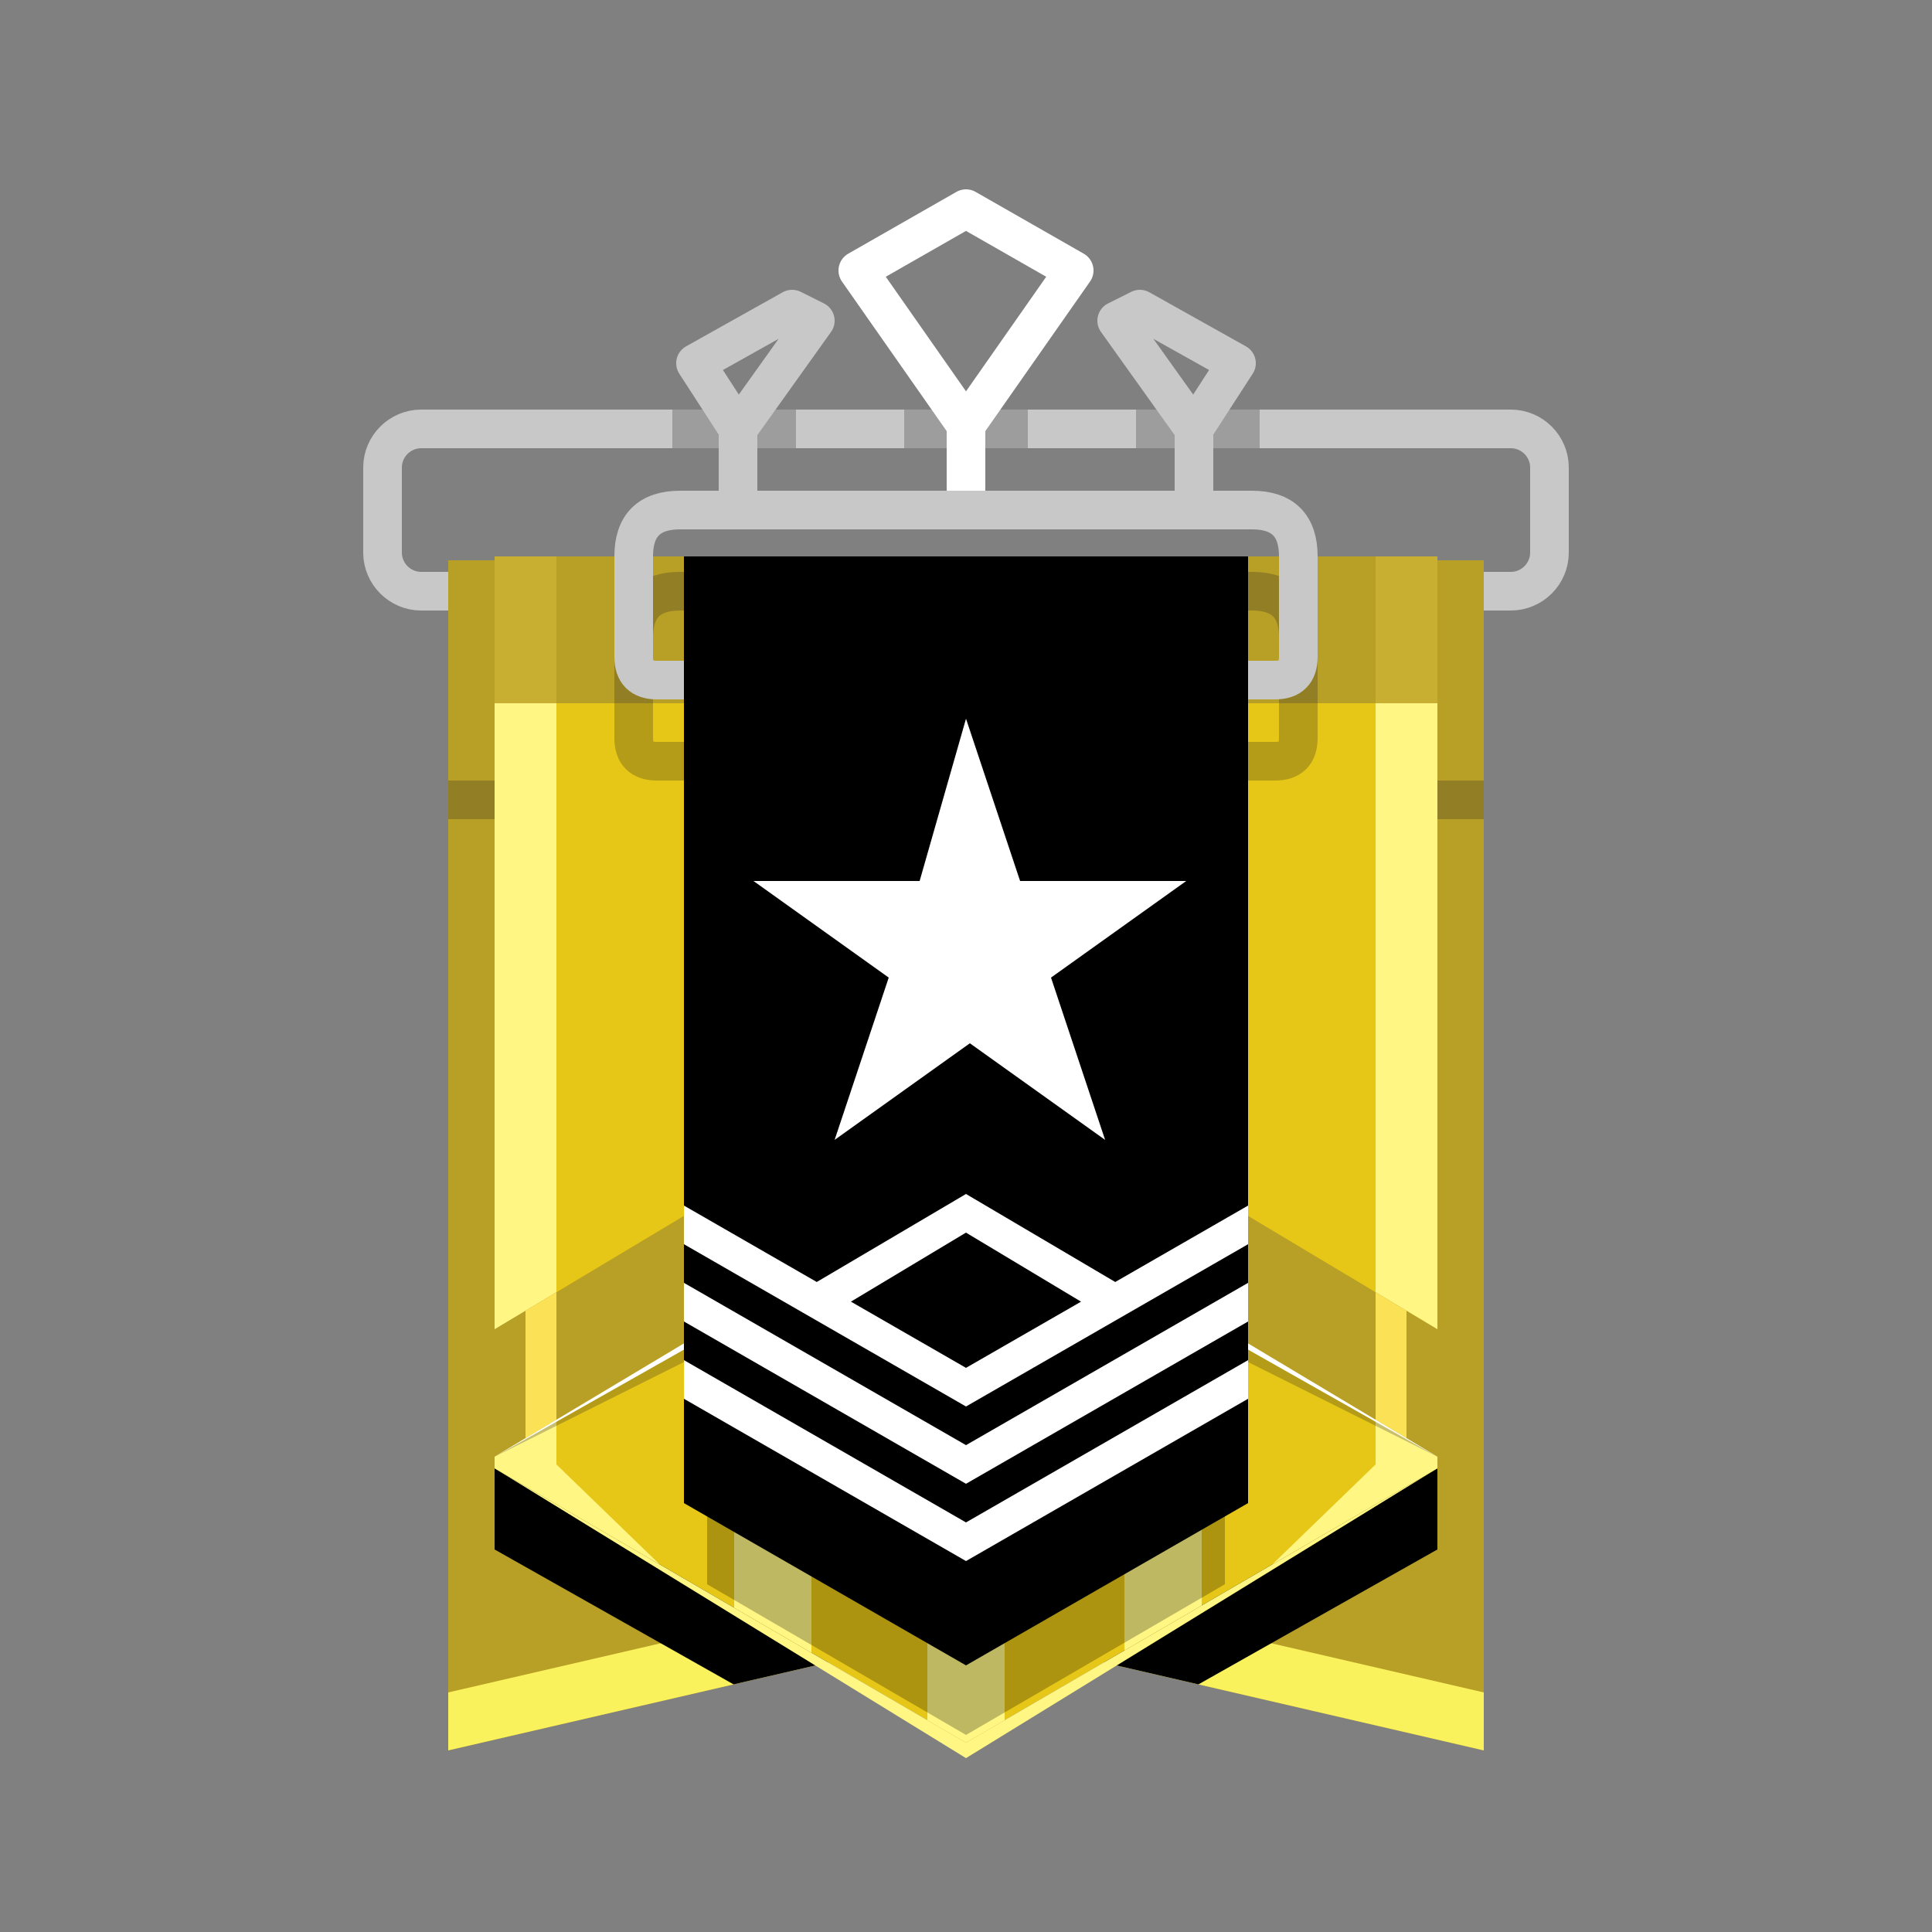 <svg
  xmlns="http://www.w3.org/2000/svg"
  width="500"
  height="500"
  viewBox="0 0 500 500"
>
  <rect x="0" y="0" width="500" height="500" fill="#808080" stroke="none"/>
  <g
    fill="none"
    stroke-width="10"
    stroke-linejoin="round"
  >
    <path stroke="#c8c8c8" d="M391 111c5.5 0 10 4.5 10 10v22c0 5.5-4.5 10-10 10h-282c-5.5 0-10-4.5-10-10v-22c0-5.5 4.5-10 10-10z" />
    <path stroke="#231F20" opacity="0.25" d="M174 111h32M234 111h32M294 111h32" />
    <g stroke="#c8c8c8">
      <path d="M191 134v-23l-11-17 25-14 6 3-20 28" />
      <path stroke="#ffffff" d="M250 134v-24l-28-40 28-16 28 16-28 40" />
      <path d="M309 134v-23l11-17-25-14-6 3 20 28" />
    </g>
    <path id="path-1" d="M384 145v308l-134-31-134 31v-308Z" />
    <use fill="#b89f26" href="#path-1" />
    <path fill="#faf25d" d="M384 438v15l-134-31-134 31v-15l134-31Z" />
    <clipPath id="shadow-clip-1">
      <path d="M128 378l92 51-30 7L128 401ZM372 378l-92 51 30 7L372 401Z" />
    </clipPath>
    <use href="#path-1" clip-path="url(#shadow-clip-1)" fill="#000000" opacity="0.25" />
    <path fill="#231F20" opacity="0.25" d="M128 202v10h-12v-10zM384 202v10h-12v-10z" />
    <path id="path-2" d="M372 144v236l-122 71-122-71v-236Z" />
    <use href="#path-2" fill="#e6c616" />
    <path fill="#b89f26" d="M372 144v38h-244v-38Z" />
    <path fill="#fae155" opacity="0.25" d="M128 144h16v38h-16ZM356 144h16v38h-16Z" />
    <clipPath id="shadow-clip-2">
      <path d="M128 182h16v197l31 30h-47ZM190 167l10-6 10 6v265h-20ZM240 167l10-6 10 6v290h-20ZM291 167l10-6 10 6v265h-20ZM356 182h16v227h-47l31-30Z" />
    </clipPath>
    <use href="#path-2" clip-path="url(#shadow-clip-2)" fill="#fff684" />
    <path stroke="#231F20" opacity="0.25" d="M178 197h-8q-6 0-6-6v-26q0-12 12-12h148q12 0 12 12v26q0 6-6 6h-8" />
    <path stroke="#c8c8c8" d="M178 176h-8q-6 0-6-6V144q0-12 12-12H324q12 0 12 12V170q0 6-6 6h-8" />
    <path fill="#fff684" d="M128 380 250 455 372 380 250 451Z" />
    <g>
      <path fill="#231F20" opacity="0.25" d="M128 377l122-73 122 73-122-61Z" />
      <path id="stripe1" d="M128 344l122-73 122 73v33l-122-73-122 73Z" />
      <clipPath id="shadow-clip-4">
        <path d="M136 339l8-5v34l-8 5ZM364 339l-8-5v34l8 5Z" />
      </clipPath>
      <use href="#stripe1" fill="#b89f26" />
      <use href="#stripe1" clip-path="url(#shadow-clip-4)" fill="#fae155" />
      <path fill="#ffffff" d="M128 377l122-73 122 73-122-69Z" />
    </g>
  </g>
  <g>
    <path fill="#000000" opacity="0.25" d="M317 319v91l-67 39-67-39V319Z" />
    <path fill="#000000" d="M323 144v245l-73 42-73-42V144Z" />
    <path fill="#ffffff" d="M250 186l14 42h43l-35 25 14 42-35-25-35 25 14-42-35-25h43Z" />
    <path fill="#ffffff" d="M211 332l39-23 39 23-9 5-30-18-30 18ZM177 312l73 42 73-42v10l-73 42-73-42Zm0 20 73 42 73-42v10l-73 42-73-42Zm0 20 73 42 73-42v10l-73 42-73-42Z" />
  </g>
</svg>
